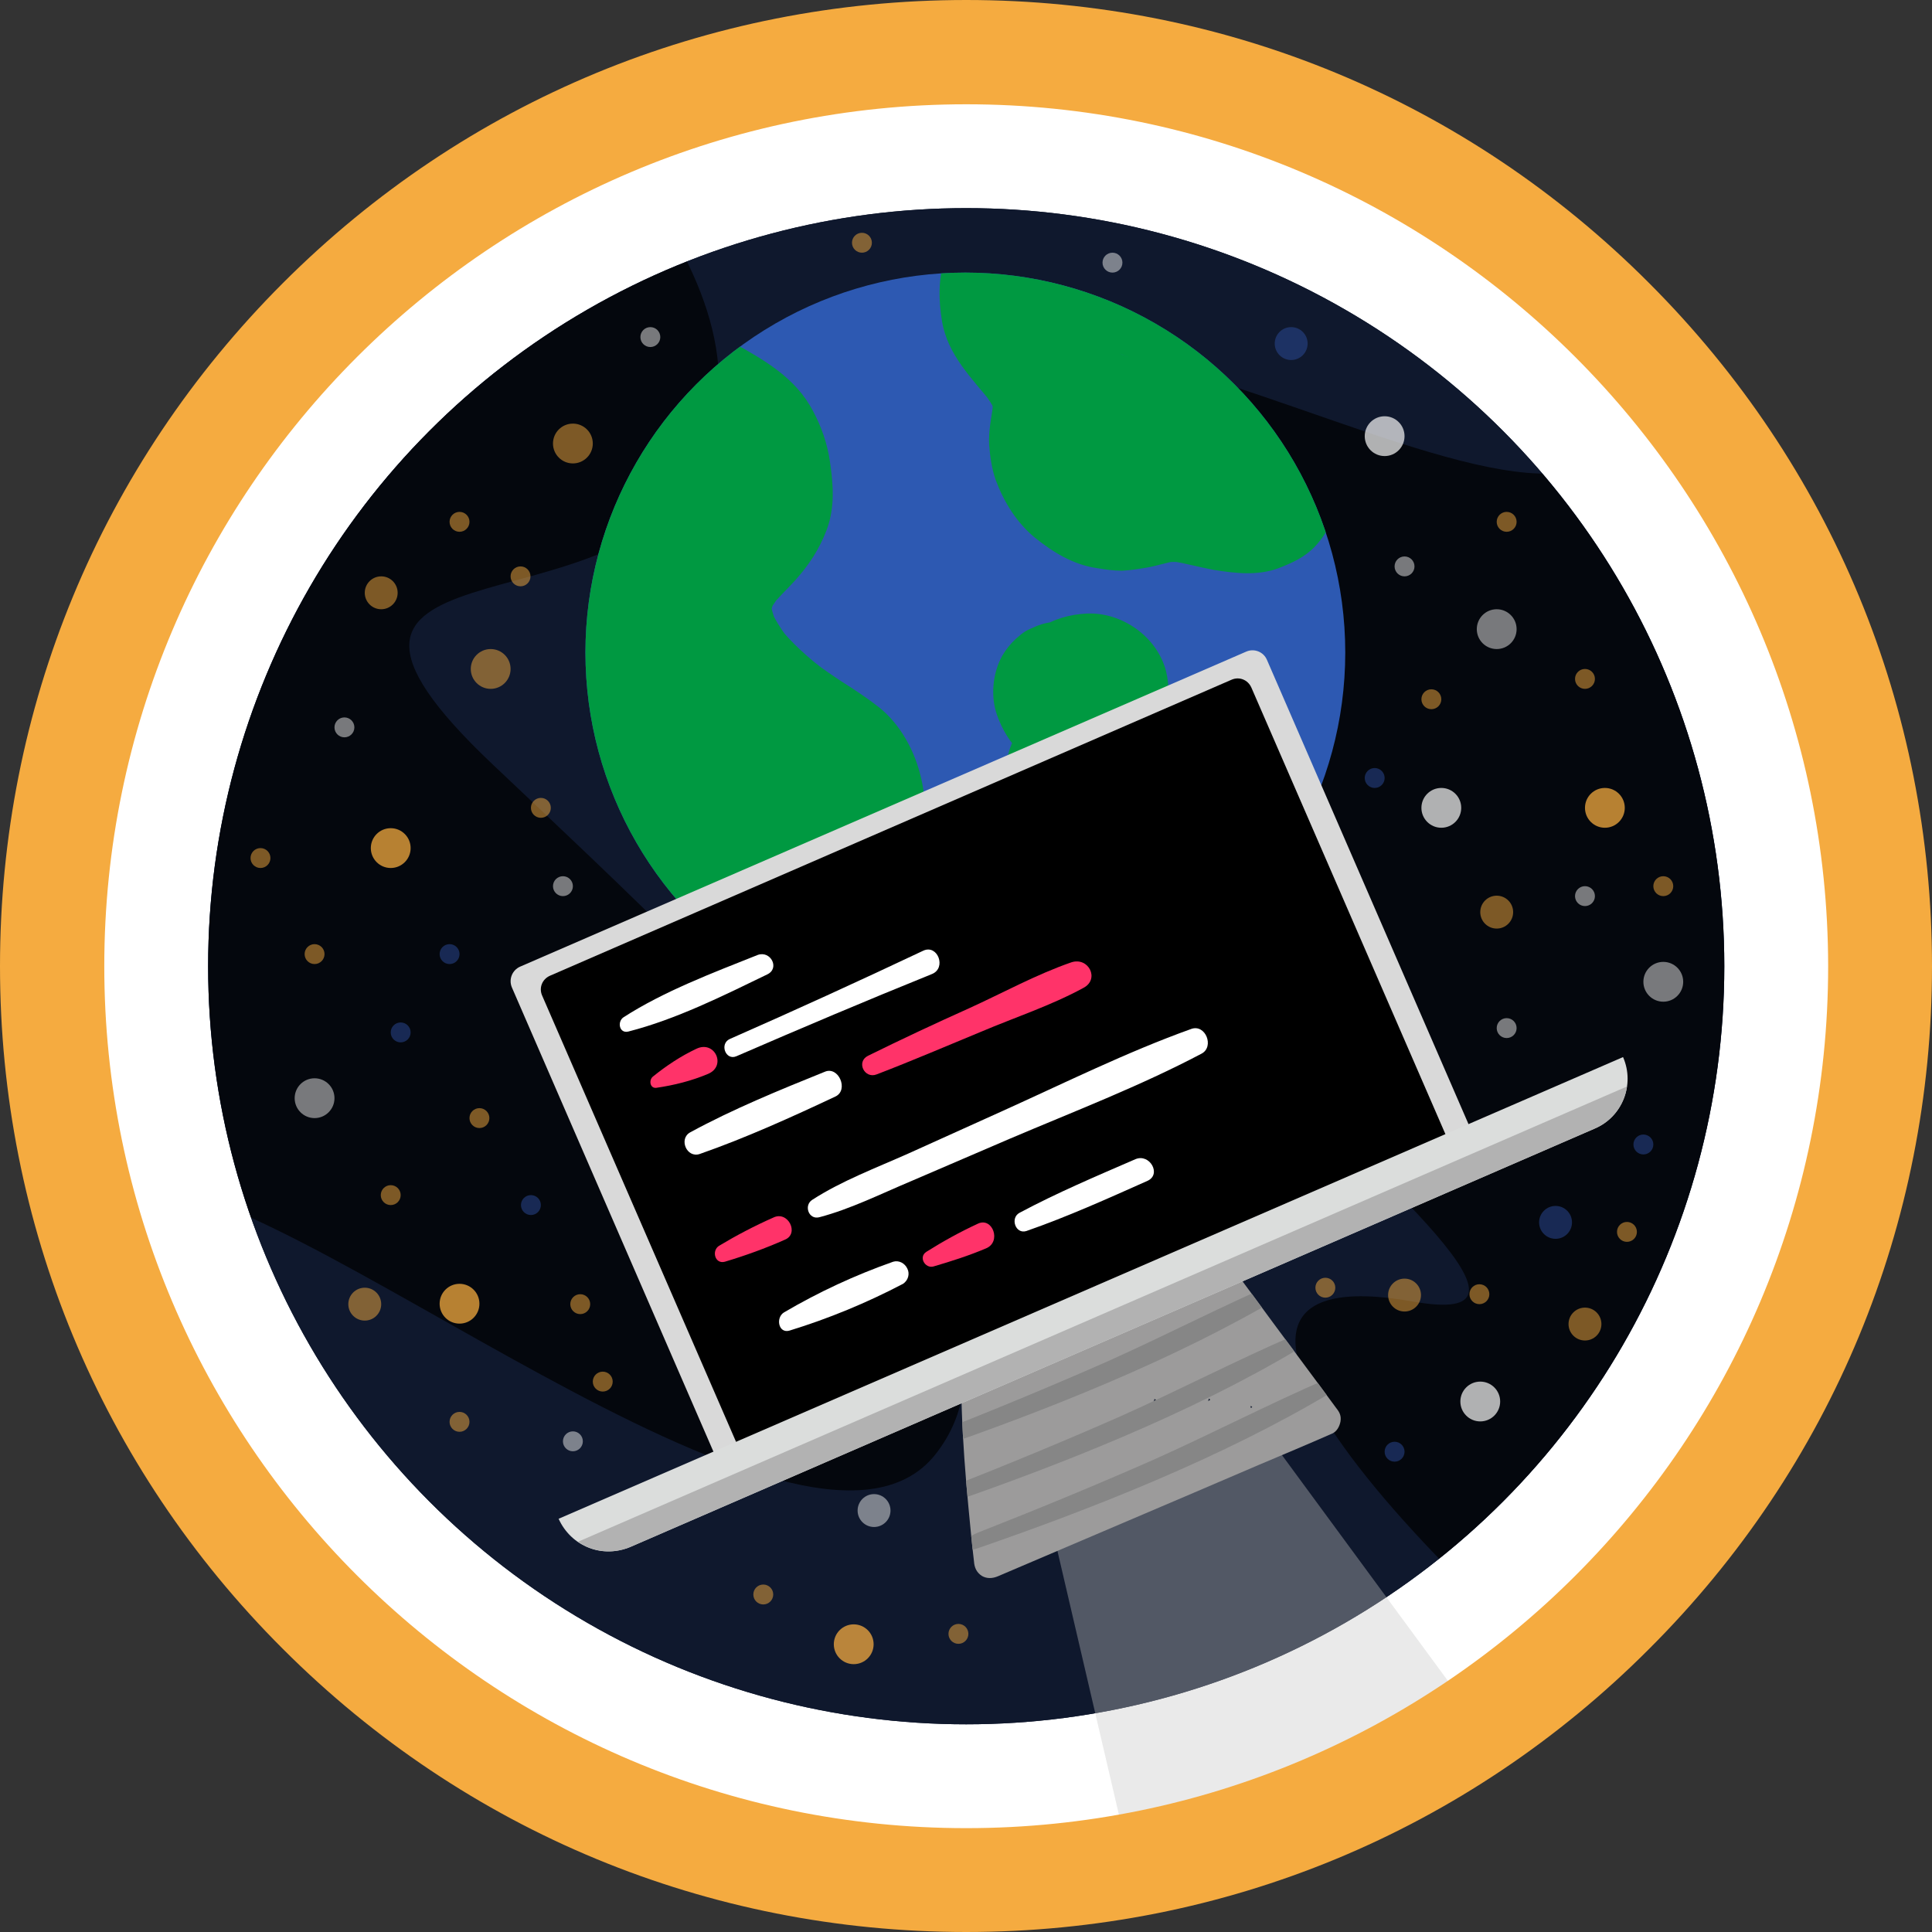 <?xml version="1.0" encoding="utf-8"?>
<!-- Generator: Adobe Illustrator 22.0.0, SVG Export Plug-In . SVG Version: 6.00 Build 0)  -->
<svg version="1.1" id="Layer_1" xmlns="http://www.w3.org/2000/svg" xmlns:xlink="http://www.w3.org/1999/xlink" x="0px" y="0px"
	 viewBox="0 0 446.5 446.5" style="enable-background:new 0 0 446.5 446.5;" xml:space="preserve">
<rect x="0" y="0" width="446.5" height="446.5" fill="#333333" stroke="none"/>
<g>
	<circle style="fill:#FFFFFF;" cx="223.3" cy="223.3" r="213"/>
</g>
<g>
	<defs>
		<circle id="SVGID_1_" cx="223.3" cy="223.3" r="175.2"/>
	</defs>
	<use xlink:href="#SVGID_1_"  style="overflow:visible;fill:#0F182D;"/>
	<clipPath id="SVGID_2_">
		<use xlink:href="#SVGID_1_"  style="overflow:visible;"/>
	</clipPath>
	<g style="clip-path:url(#SVGID_2_);">
		<g>
			<defs>
				<circle id="SVGID_3_" cx="223.6" cy="223.5" r="176.8"/>
			</defs>
			<use xlink:href="#SVGID_3_"  style="overflow:visible;fill:#0F182D;"/>
			<clipPath id="SVGID_4_">
				<use xlink:href="#SVGID_3_"  style="overflow:visible;"/>
			</clipPath>
			<g style="clip-path:url(#SVGID_4_);">
				<g id="grey_splodge" transform="translate(0, 16.5)" style="opacity:0.72;">
					<g id="Path">
						<path d="M521.2,82.5C460,26.8,371.2-25.3,377.7,67.2c5.6,79.4-153.1-57.4-177.3,20.2c-22.7,72.9,193,208.8,126.2,196.9
							s0.3,65.4,83.6,125.4c70.1,50.4,49.6-8.6,74.9-12.4c33.4-5.1,155.1,99.9,185.2,61.8c29.2-37-42.8-103.1-102.3-159.4
							c-57-53.9,28.5-29.4,47.4-67.5C636.6,189.5,586,141.5,521.2,82.5z"/>
					</g>
				</g>
				<g id="grey_splodge_1_" transform="translate(0, 16.5)" style="opacity:0.72;">
					<g id="Path_1_">
						<path d="M67.1-57C5.8-112.7-83-164.7-76.4-72.3c5.6,79.4-153.1-57.4-177.3,20.2c-22.7,72.9,193,208.8,126.2,196.9
							s0.3,65.4,83.6,125.4c70.1,50.4,49.6-8.6,74.9-12.4c33.4-5.1,155.1,99.9,185.2,61.8c29.2-37-42.8-103.1-102.3-159.4
							c-57-53.9,28.5-29.4,47.4-67.5C182.4,50,131.9,2,67.1-57z"/>
					</g>
				</g>
			</g>
		</g>
	</g>
	<g style="clip-path:url(#SVGID_2_);">
		<defs>
			<circle id="SVGID_5_" cx="223.1" cy="150.8" r="87.8"/>
		</defs>
		<use xlink:href="#SVGID_5_"  style="overflow:visible;fill:#2D59B2;"/>
		<clipPath id="SVGID_6_">
			<use xlink:href="#SVGID_5_"  style="overflow:visible;"/>
		</clipPath>
		<g style="clip-path:url(#SVGID_6_);">
			<g>
				<path style="fill:#009941;" d="M-64.4,70.2c3.2,0,3.2-5,0-5C-67.7,65.2-67.7,70.2-64.4,70.2L-64.4,70.2z"/>
			</g>
		</g>
		<g style="clip-path:url(#SVGID_6_);">
			<g>
				<path style="fill:#009941;" d="M122,89.9c2.7-0.1,5.3,0.1,7.9,0.4c-1.1-0.1-2.2-0.3-3.3-0.4c6,0.9,11.8,2.7,17.4,5.1
					c-1-0.4-2-0.8-3-1.3c4.4,1.9,8.6,4,12.8,6.2c4,2.1,8.2,4.2,11.8,6.9c-0.8-0.7-1.7-1.3-2.5-2c1.2,0.9,2.3,2,3.3,3.2
					c-0.7-0.8-1.3-1.7-2-2.5c1,1.3,1.8,2.7,2.4,4.2c-0.4-1-0.8-2-1.3-3c1,2.3,1.6,4.7,1.9,7.1c-0.1-1.1-0.3-2.2-0.4-3.3
					c0.3,2,0.3,3.9,0.1,5.9c0.1-1.1,0.3-2.2,0.4-3.3c-0.2,1.3-0.5,2.5-1,3.7c0.4-1,0.8-2,1.3-3c-0.6,1.4-1.4,2.6-2.3,3.8
					c0.7-0.8,1.3-1.7,2-2.5c-1.2,1.5-2.5,2.9-3.8,4.3c-2,2.1-3.8,4.3-5.5,6.6c-1.7,2.2-2.8,4.8-3.8,7.4c-0.7,1.9-0.9,4-1.1,6
					c-0.1,1.1-0.1,2.2,0,3.3c0.2,2,0.4,4.1,1,6c0.6,2,1.5,3.9,2.3,5.8c0.9,2,2.2,3.9,3.5,5.6c3.5,4.6,7.4,8.6,11.9,12.2
					c2.8,2.3,5.7,4.5,8.7,6.5c2.3,1.5,4.7,2.9,7,4.5c-0.8-0.7-1.7-1.3-2.5-2c1.2,0.9,2.3,2,3.2,3.1c-0.7-0.8-1.3-1.7-2-2.5
					c0.9,1.2,1.7,2.5,2.3,3.8c-0.4-1-0.8-2-1.3-3c0.8,1.9,1.3,3.8,1.6,5.8c-0.1-1.1-0.3-2.2-0.4-3.3c0.3,2.6,0.3,5.1,0,7.7
					c0.1-1.1,0.3-2.2,0.4-3.3c-0.4,3.3-1.3,6.5-2.6,9.6c0.4-1,0.8-2,1.3-3c-1.1,2.7-2.6,5.3-4.4,7.6c0.7-0.8,1.3-1.7,2-2.5
					c-1.6,2-3.3,3.8-5.3,5.4c0.8-0.7,1.7-1.3,2.5-2c-1.9,1.5-4,2.7-6.2,3.6c1-0.4,2-0.8,3-1.3c-2.1,0.9-4.3,1.5-6.5,1.8
					c1.1-0.1,2.2-0.3,3.3-0.4c-2,0.2-4,0.3-6,0c1.1,0.1,2.2,0.3,3.3,0.4c-2.2-0.3-4.3-0.9-6.4-1.8c1,0.4,2,0.8,3,1.3
					c-2.2-1-4.3-2.2-6.2-3.7c0.8,0.7,1.7,1.3,2.5,2c-3-2.3-5.5-5.1-7.9-8.1c0.7,0.8,1.3,1.7,2,2.5c-6.1-7.9-10.6-17.2-14.4-26.4
					c0.4,1,0.8,2,1.3,3c-5.9-14-9.9-28.8-11.9-43.9c0.1,1.1,0.3,2.2,0.4,3.3c-0.6-4.8-1.1-9.6-1.3-14.5c-0.2-4.7-0.5-9.7,0-14.5
					c-0.1,1.1-0.3,2.2-0.4,3.3c0.1-0.7,0.3-1.4,0.5-2.1c-0.4,1-0.8,2-1.3,3c0.3-0.7,0.7-1.4,1.2-2c-0.7,0.8-1.3,1.7-2,2.5
					c0.7-0.8,1.4-1.5,2.3-2.2c-0.8,0.7-1.7,1.3-2.5,2c1.1-0.8,2.3-1.5,3.6-2.1c-1,0.4-2,0.8-3,1.3c1.5-0.6,3-1,4.6-1.2
					c-1.1,0.1-2.2,0.3-3.3,0.4c1.7-0.2,3.4-0.2,5.1,0c-1.1-0.1-2.2-0.3-3.3-0.4c1.8,0.3,3.5,0.7,5.2,1.4c-1-0.4-2-0.8-3-1.3
					c1.5,0.6,2.8,1.4,4.1,2.4c-0.8-0.7-1.7-1.3-2.5-2c1.1,0.9,2,1.8,2.9,2.9c-0.7-0.8-1.3-1.7-2-2.5c0.7,1,1.4,2,1.9,3.1
					c-0.4-1-0.8-2-1.3-3c0.3,0.7,0.5,1.4,0.6,2.1c-0.1-1.1-0.3-2.2-0.4-3.3c0,0.6,0,1.1,0,1.7c0.1-1.1,0.3-2.2,0.4-3.3
					c-0.1,0.5-0.2,1-0.4,1.5c0.4-1,0.8-2,1.3-3c-0.3,0.8-0.8,1.5-1.3,2.2c0.7-0.8,1.3-1.7,2-2.5c-1.7,2.1-3.8,3.7-5.8,5.5
					c-3.5,3.3-5.8,7.2-7.5,11.6c-0.5,1.2-0.9,2.5-1.1,3.8c-0.4,2.4-0.8,4.9-0.7,7.3c0.3,4.9,1.4,9.3,3.7,13.6
					c1.4,2.6,4.6,5.1,7.5,5.7c2.8,0.6,5.5,0.5,8.1-0.6c2.4-1,4.7-2.7,6-5.1c1.6-3.1,1.9-6.2,1.3-9.6c-2.1-11.4-4.4-22.9-6.4-34.3
					c0.1,1.1,0.3,2.2,0.4,3.3c0-0.3,0-0.5,0-0.8c-0.1,1.1-0.3,2.2-0.4,3.3c0-0.1,0.1-0.2,0.1-0.4c-0.4,1-0.8,2-1.3,3
					c0.1-0.1,0.1-0.2,0.2-0.3c-0.7,0.8-1.3,1.7-2,2.5c0.1-0.1,0.1-0.1,0.2-0.2c-0.8,0.7-1.7,1.3-2.5,2c0.1-0.1,0.2-0.1,0.3-0.2
					c-1,0.4-2,0.8-3,1.3c0.3-0.1,0.6-0.2,0.9-0.2c-1.1,0.1-2.2,0.3-3.3,0.4c1-0.1,2.1,0.1,3.1,0.2c-1.1-0.1-2.2-0.3-3.3-0.4
					c3.5,0.5,6.9,1.4,10.1,2.8c-1-0.4-2-0.8-3-1.3c3.1,1.3,6,3,8.7,5c-0.8-0.7-1.7-1.3-2.5-2c0.2,0.2,0.4,0.3,0.6,0.5
					c-0.7-0.8-1.3-1.7-2-2.5c0.1,0.1,0.2,0.2,0.2,0.3c-0.4-1-0.8-2-1.3-3c0,0.1,0.1,0.2,0.1,0.4c-0.1-1.1-0.3-2.2-0.4-3.3
					c0.1,0.3,0.1,0.5,0,0.8c0.1-1.1,0.3-2.2,0.4-3.3c-0.1,0.4-0.2,0.8-0.4,1.2c0.4-1,0.8-2,1.3-3c-0.7,1.4-1.5,2.7-2.4,4
					c0.7-0.8,1.3-1.7,2-2.5c-1.9,2.5-4.3,4.7-6.4,7.1c-2.7,3-5.3,6.3-7,10.1c-1.7,3.8-3.2,7.6-3.8,11.7c-0.7,4.2-1.1,8.3-0.8,12.5
					c0.5,7.9,2.4,15.5,5.4,22.8c3.2,7.8,7,15.3,10.8,22.8c3.5,6.9,7,13.8,10.5,20.7c1.7,3.4,3.2,7,5.2,10.2c3.7,5.8,10,9.7,17,9.2
					c5.7-0.4,11.4-2.7,15.3-7.1c3.1-3.4,5.4-7.5,6.4-12c1.2-5,1-9.8,0-14.9c-0.9-4.3-2.9-8.5-4.9-12.4c-3.8-7.2-8.2-14.2-12.8-20.9
					c-5.2-7.7-10.8-15.2-16.6-22.4c-1.9-2.3-6-3.7-8.8-3.7c-3.1,0-6.7,1.4-8.8,3.7c-2.2,2.4-3.8,5.5-3.7,8.8
					c0.1,1.1,0.3,2.2,0.4,3.3c0.6,2.1,1.7,4,3.2,5.5c1.3,1.6,2.5,3.2,3.8,4.8c-0.7-0.8-1.3-1.7-2-2.5c4.9,6.3,9.5,12.9,13.9,19.6
					c2.2,3.3,4.2,6.7,6.3,10.1c2,3.4,4,6.7,5.5,10.3c-0.4-1-0.8-2-1.3-3c1,2.3,1.7,4.7,2.1,7.2c-0.1-1.1-0.3-2.2-0.4-3.3
					c0.2,1.6,0.2,3.2,0,4.8c0.1-1.1,0.3-2.2,0.4-3.3c-0.2,1.5-0.6,3-1.2,4.4c0.4-1,0.8-2,1.3-3c-0.5,1.1-1,2.1-1.7,3
					c0.7-0.8,1.3-1.7,2-2.5c-0.6,0.8-1.3,1.5-2.2,2.2c0.8-0.7,1.7-1.3,2.5-2c-0.7,0.5-1.3,0.9-2.1,1.3c1-0.4,2-0.8,3-1.3
					c-0.8,0.3-1.6,0.6-2.5,0.7c1.1-0.1,2.2-0.3,3.3-0.4c-0.7,0.1-1.4,0.1-2.2,0c1.1,0.1,2.2,0.3,3.3,0.4c-0.6-0.1-1.1-0.3-1.7-0.5
					c1,0.4,2,0.8,3,1.3c-0.4-0.2-0.8-0.4-1.2-0.7c0.8,0.7,1.7,1.3,2.5,2c-0.4-0.3-0.8-0.7-1.1-1.1c0.7,0.8,1.3,1.7,2,2.5
					c-1.3-1.8-2.2-4-3.2-6c-1.1-2.2-2.2-4.4-3.3-6.6c-2.2-4.3-4.3-8.5-6.5-12.8c-4.2-8.3-8.7-16.6-12.3-25.2c0.4,1,0.8,2,1.3,3
					c-2.3-5.5-4.2-11.2-5-17.2c0.1,1.1,0.3,2.2,0.4,3.3c-0.5-3.9-0.5-7.8,0-11.6c-0.1,1.1-0.3,2.2-0.4,3.3c0.4-3,1.2-6,2.4-8.8
					c-0.4,1-0.8,2-1.3,3c1-2.2,2.1-4.2,3.6-6.1c-0.7,0.8-1.3,1.7-2,2.5c3.8-4.9,8.7-8.9,11.8-14.3c1.6-2.8,2.8-5.9,2.8-9.3
					c0-2.5-0.7-5-2-7.2c-1.4-2.4-3.3-3.8-5.6-5.4c-2.3-1.7-4.7-3.1-7.2-4.3c-3.4-1.6-6.9-3-10.6-3.8c-1.8-0.4-3.6-0.7-5.4-0.9
					c-2.9-0.4-5.5-0.8-8.4,0c-4.8,1.3-8.7,4.9-10,9.7c-1,3.5-0.2,6.9,0.5,10.4c0.6,3.2,1.2,6.5,1.8,9.7c1.4,7.3,2.7,14.5,4.1,21.8
					c7.6-3.2,15.2-6.4,22.8-9.6c-0.3-0.5-0.6-1.1-0.8-1.6c0.4,1,0.8,2,1.3,3c-0.5-1.4-0.9-2.7-1.1-4.2c0.1,1.1,0.3,2.2,0.4,3.3
					c-0.2-1.6-0.2-3.1,0-4.7c-0.1,1.1-0.3,2.2-0.4,3.3c0.2-1.6,0.6-3.1,1.2-4.5c-0.4,1-0.8,2-1.3,3c0.6-1.3,1.3-2.6,2.1-3.8
					c-0.7,0.8-1.3,1.7-2,2.5c1.3-1.7,2.9-3,4.5-4.4c2.2-1.9,4.1-4,5.7-6.5c1.1-1.5,1.8-3.5,2.4-5.2c0.6-1.9,0.9-4,0.7-6
					c-0.3-4.2-1.6-8.2-4.2-11.5c-2.5-3.3-4.7-5.6-8.1-7.9c-2.3-1.6-5-2.7-7.6-3.6c-5.4-1.9-11.4-1.9-17-0.7
					c-6.7,1.4-12.6,5.6-16.6,11.1c-4.1,5.7-3.6,13.6-3.5,20.3c0.2,11.4,1.6,22.9,3.9,34.1c2.1,10.2,5.1,20.2,9.1,29.9
					c4,10,8.5,20.1,14.7,29c6.6,9.4,15.1,17.9,26.4,21.1c12.9,3.6,26.9-0.8,36.5-10c8.7-8.4,13.6-20.7,13.9-32.7
					c0.2-6.3-1.2-12.9-4.4-18.4c-1.6-2.8-3.7-5.4-6.2-7.4c-2.8-2.2-5.7-4.1-8.7-6c-2.1-1.4-4.2-2.8-6.2-4.4c0.8,0.7,1.7,1.3,2.5,2
					c-4-3.1-7.9-6.5-11-10.5c0.7,0.8,1.3,1.7,2,2.5c-1.5-2-2.8-4.1-3.8-6.4c0.4,1,0.8,2,1.3,3c-0.6-1.5-1-3-1.3-4.6
					c0.1,1.1,0.3,2.2,0.4,3.3c-0.1-1.2-0.1-2.3,0-3.5c-0.1,1.1-0.3,2.2-0.4,3.3c0.2-1.1,0.5-2.2,0.9-3.3c-0.4,1-0.8,2-1.3,3
					c0.6-1.5,1.5-2.8,2.5-4.1c-0.7,0.8-1.3,1.7-2,2.5c1.7-2.2,3.8-4.1,5.7-6.2c3.2-3.6,5.5-7.1,7.2-11.5c2-5.2,1.6-10.6,0.8-16
					c-0.6-4-1.9-7.9-3.9-11.6c-4-7.7-11.4-11.9-18.7-15.9c-7-3.8-14.2-7.4-21.7-10.2c-8-3-16.7-4.8-25.3-4.6
					c-3.3,0.1-6.5,1.3-8.8,3.7c-2.2,2.2-3.8,5.7-3.7,8.8c0.1,3.2,1.2,6.6,3.7,8.8C115.6,88.4,118.6,90,122,89.9L122,89.9z"/>
			</g>
		</g>
		<g style="clip-path:url(#SVGID_6_);">
			<g>
				<path style="fill:#009941;" d="M225.7,47.7c-3.5,3.3-5.8,7.5-7.3,12c-1.6,4.7-1.5,9.6-0.7,14.5c1.3,7.9,7,13.3,11.8,19.3
					c-0.7-0.8-1.3-1.7-2-2.5c1.1,1.4,2,2.8,2.7,4.4c-0.4-1-0.8-2-1.3-3c0.4,1,0.7,1.9,0.8,3c-0.1-1.1-0.3-2.2-0.4-3.3
					c0.2,1.4,0.1,2.8-0.1,4.2c0.1-1.1,0.3-2.2,0.4-3.3c-0.4,3.2-1.2,6.5-1,9.8c0.2,2.7,0.6,5.5,1.5,8.1c1.9,5.1,4.8,9.8,9,13.3
					c4.2,3.4,8.9,6.3,14.4,7.1c1.9,0.3,3.8,0.6,5.8,0.6c1.9-0.1,3.8-0.4,5.6-0.7c2.4-0.4,4.7-1.2,7.1-1.6c-1.1,0.1-2.2,0.3-3.3,0.4
					c1.8-0.2,3.6-0.2,5.4,0.1c-1.1-0.1-2.2-0.3-3.3-0.4c3.3,0.5,6.4,1.4,9.7,2c4.9,0.8,10.2,1.4,15-0.4c3.1-1.2,6-2.5,8.4-5
					c3-3.2,5-7.3,5-11.7c0-5.6-2.9-10.3-5.5-15.1c-3.5-6.6-7-13.1-10.6-19.7c-2-3.7-4.3-7.1-7-10.2c-2.7-3.1-6.3-5.7-10-7.5
					c-4.4-2.2-9-4-13.6-5.8c-3.9-1.5-7.8-2.8-11.8-4c-2.9-0.9-7-0.4-9.6,1.3c-2.8,1.8-4.7,4.3-5.7,7.5c-2.9,8.9,0.5,18.1,5.1,25.7
					c1.7,2.8,3.5,5.5,5.1,8.3c1.6,2.9,3.1,5.9,4.4,9c-0.4-1-0.8-2-1.3-3c1,2.4,1.9,4.8,2.7,7.3c1.5,4.8,5.3,8.3,10.4,9
					c2.3,0.3,4.3,0,6.5-0.9c2.6-1.1,4.3-2.8,6-5.1c0.1-0.1,0.1-0.2,0.2-0.3c-0.7,0.8-1.3,1.7-2,2.5c0.3-0.4,0.7-0.8,1.1-1.1
					c-0.8,0.7-1.7,1.3-2.5,2c0.4-0.3,0.9-0.5,1.3-0.7c-1,0.4-2,0.8-3,1.3c0.5-0.2,1-0.3,1.5-0.4c-1.1,0.1-2.2,0.3-3.3,0.4
					c0.6-0.1,1.2-0.1,1.9,0c-1.1-0.1-2.2-0.3-3.3-0.4c0.5,0.1,1,0.2,1.5,0.4c-1-0.4-2-0.8-3-1.3c0.4,0.2,0.7,0.4,1.1,0.6
					c-0.8-0.7-1.7-1.3-2.5-2c0.1,0.1,0.2,0.1,0.2,0.2c2.6,2.2,5.3,3.7,8.8,3.7c3.1,0,6.7-1.4,8.8-3.7c2.2-2.4,3.8-5.5,3.7-8.8
					c-0.1-3.1-1.1-6.8-3.7-8.8c-2.4-2-4.6-3.5-7.7-4.3c-2.7-0.7-4.8-0.7-7.4-0.4c-2.5,0.3-4.7,1-7,2.3c-2.7,1.6-4.5,3.6-6.3,6.2
					c7.6,1,15.2,2,22.8,3c-2-6.4-4.7-12.6-7.9-18.5c-2.7-4.9-6.1-9.4-8.4-14.5c0.4,1,0.8,2,1.3,3c-0.7-1.7-1.2-3.4-1.5-5.1
					c0.1,1.1,0.3,2.2,0.4,3.3c-0.1-1.1-0.1-2.1,0-3.2c-0.1,1.1-0.3,2.2-0.4,3.3c0.1-0.8,0.3-1.6,0.5-2.4c-5.1,2.9-10.2,5.8-15.4,8.7
					c5.8,1.8,11.5,3.8,17.1,6.2c-1-0.4-2-0.8-3-1.3c3.4,1.4,6.7,2.9,9.6,5.1c-0.8-0.7-1.7-1.3-2.5-2c1.6,1.2,2.9,2.6,4.1,4.2
					c-0.7-0.8-1.3-1.7-2-2.5c3.5,4.7,6,10.1,8.8,15.3c1.5,2.7,3,5.5,4.4,8.2c1.5,2.8,3.2,5.6,4.5,8.5c-0.4-1-0.8-2-1.3-3
					c0.3,0.7,0.5,1.3,0.6,2c-0.1-1.1-0.3-2.2-0.4-3.3c0,0.4,0,0.8,0,1.3c0.1-1.1,0.3-2.2,0.4-3.3c-0.1,0.4-0.2,0.7-0.3,1
					c0.4-1,0.8-2,1.3-3c-0.2,0.3-0.3,0.6-0.5,0.9c0.7-0.8,1.3-1.7,2-2.5c-0.4,0.5-0.8,0.9-1.2,1.2c0.8-0.7,1.7-1.3,2.5-2
					c-0.5,0.4-1,0.6-1.5,0.9c1-0.4,2-0.8,3-1.3c-1,0.4-2,0.7-3,0.8c1.1-0.1,2.2-0.3,3.3-0.4c-1.6,0.2-3.2,0.1-4.8,0
					c1.1,0.1,2.2,0.3,3.3,0.4c-2.1-0.3-4.1-0.8-6.1-1.2c-2.9-0.7-5.9-1.2-8.9-1.5c-3-0.3-6.1,0.1-9.1,0.7c-2.2,0.5-4.4,1.2-6.7,1.5
					c1.1-0.1,2.2-0.3,3.3-0.4c-1.3,0.1-2.6,0.1-3.8,0c1.1,0.1,2.2,0.3,3.3,0.4c-1.5-0.2-3-0.6-4.4-1.2c1,0.4,2,0.8,3,1.3
					c-1.5-0.7-2.9-1.5-4.2-2.5c0.8,0.7,1.7,1.3,2.5,2c-1.3-1-2.5-2.2-3.5-3.5c0.7,0.8,1.3,1.7,2,2.5c-1-1.3-1.8-2.7-2.5-4.2
					c0.4,1,0.8,2,1.3,3c-0.5-1.3-0.9-2.6-1.1-4c0.1,1.1,0.3,2.2,0.4,3.3c-0.2-1.6-0.1-3.1,0.1-4.7c-0.1,1.1-0.3,2.2-0.4,3.3
					c0.5-3.4,1.3-6.9,1-10.4c-0.4-3.9-1.3-7.3-3.3-10.8c-2.3-4.1-5.8-7.4-8.7-11.1c0.7,0.8,1.3,1.7,2,2.5c-1.1-1.4-2-2.9-2.8-4.5
					c0.4,1,0.8,2,1.3,3c-0.5-1.2-0.8-2.4-1-3.7c0.1,1.1,0.3,2.2,0.4,3.3c-0.2-1.5-0.2-3,0-4.6c-0.1,1.1-0.3,2.2-0.4,3.3
					c0.2-1.5,0.6-3,1.2-4.4c-0.4,1-0.8,2-1.3,3c0.5-1.2,1.2-2.3,2-3.3c-0.7,0.8-1.3,1.7-2,2.5c0.5-0.7,1.1-1.3,1.7-1.8
					c2.3-2.2,3.7-5.7,3.7-8.8c0-3.1-1.4-6.7-3.7-8.8c-2.4-2.2-5.5-3.8-8.8-3.7C231.2,44.2,228.2,45.3,225.7,47.7L225.7,47.7z"/>
			</g>
		</g>
		<g style="clip-path:url(#SVGID_6_);">
			<g>
				<path style="fill:#009941;" d="M244.8,143.6c-2.3,0.2-3.6,0.4-5.5,1.2c-2.1,0.9-2.6,1.1-4.6,2.9c-1.2,1.1-2.3,2.5-3.1,3.9
					c-2.2,4-2.7,9.3-1.2,13.6c1.2,3.4,3.1,6.6,5.8,9.1c2.1,1.9,4.5,3.5,6.7,5.2c-0.8-0.7-1.7-1.3-2.5-2c1,0.8,2,1.6,2.8,2.6
					c-0.7-0.8-1.3-1.7-2-2.5c0.6,0.8,1.1,1.7,1.6,2.6c-0.4-1-0.8-2-1.3-3c0.3,0.8,0.6,1.6,0.7,2.4c-0.1-1.1-0.3-2.2-0.4-3.3
					c0.1,0.7,0.1,1.4,0,2.1c0.1-1.1,0.3-2.2,0.4-3.3c-0.1,0.6-0.2,1.1-0.5,1.6c0.4-1,0.8-2,1.3-3c-0.2,0.3-0.3,0.6-0.5,0.9
					c0.7-0.8,1.3-1.7,2-2.5c-0.3,0.4-0.6,0.7-1,1c0.8-0.7,1.7-1.3,2.5-2c-0.3,0.2-0.6,0.4-0.9,0.5c1-0.4,2-0.8,3-1.3
					c-0.3,0.1-0.6,0.2-1,0.3c1.1-0.1,2.2-0.3,3.3-0.4c-0.4,0-0.7,0-1,0c1.1,0.1,2.2,0.3,3.3,0.4c-0.2,0-0.5-0.1-0.7-0.2
					c1,0.4,2,0.8,3,1.3c-0.3-0.1-0.6-0.3-0.9-0.5c0.8,0.7,1.7,1.3,2.5,2c-0.4-0.3-0.7-0.6-1-1c0.7,0.8,1.3,1.7,2,2.5
					c-0.5-0.7-0.9-1.4-1.3-2.2c0.4,1,0.8,2,1.3,3c-0.1-0.3-0.2-0.5-0.3-0.8c0.1,1.1,0.3,2.2,0.4,3.3c0-0.1,0-0.3,0-0.4
					c-0.1,1.1-0.3,2.2-0.4,3.3c0-0.1,0-0.2,0.1-0.3c-0.4,1-0.8,2-1.3,3c0.1-0.2,0.2-0.4,0.3-0.6c-0.7,0.8-1.3,1.7-2,2.5
					c1.3-1.6,3.1-2.8,4.6-4.2c2.2-2.2,4.1-4.7,6-7.2c4-5.4,6.1-12.3,4.5-18.9c-2-8-10.2-13.8-18.4-13.4c-3.8,0.2-7.6,1.2-10.8,3.4
					c-3.4,2.3-5.6,4.8-8.1,8.1c-1.8,2.4-2,6.9-1.3,9.6c0.8,2.9,3,6,5.7,7.5c2.9,1.5,6.4,2.3,9.6,1.3c1-0.4,2-0.8,3-1.3
					c1.9-1.1,3.4-2.6,4.5-4.5c0.1-0.1,0.2-0.2,0.2-0.3c-0.7,0.8-1.3,1.7-2,2.5c0.9-1.1,1.9-2.2,3-3.1c-0.8,0.7-1.7,1.3-2.5,2
					c0.7-0.5,1.5-1,2.4-1.3c-1,0.4-2,0.8-3,1.3c0.6-0.2,1.1-0.4,1.7-0.5c-1.1,0.1-2.2,0.3-3.3,0.4c0.7-0.1,1.4-0.1,2.1,0
					c-1.1-0.1-2.2-0.3-3.3-0.4c0.6,0.1,1.1,0.2,1.7,0.4c-1-0.4-2-0.8-3-1.3c0.5,0.2,1,0.5,1.5,0.8c-0.8-0.7-1.7-1.3-2.5-2
					c0.4,0.3,0.7,0.6,0.9,0.9c-0.7-0.8-1.3-1.7-2-2.5c0.3,0.4,0.5,0.8,0.7,1.3c-0.4-1-0.8-2-1.3-3c0.2,0.5,0.3,0.9,0.3,1.4
					c-0.1-1.1-0.3-2.2-0.4-3.3c0.1,0.6,0,1.2-0.1,1.8c0.1-1.1,0.3-2.2,0.4-3.3c-0.2,0.9-0.4,1.8-0.8,2.6c0.4-1,0.8-2,1.3-3
					c-0.7,1.6-1.7,3.1-2.8,4.5c0.7-0.8,1.3-1.7,2-2.5c-1.4,1.8-3,3.6-4.7,5.2c-2.2,2.1-4.5,3.6-5.9,6.4c-3.4,6.5-1.2,13.7,3.4,18.9
					c3.6,4,8.9,5.8,14.1,5.1c5.3-0.7,9.6-3.8,12.4-8.3c2.6-4.3,2.9-9.9,1.6-14.6c-1.1-3.9-3.3-7.6-6.1-10.5c-2.2-2.3-5-3.9-7.5-5.9
					c0.8,0.7,1.7,1.3,2.5,2c-0.9-0.7-1.7-1.4-2.4-2.3c0.7,0.8,1.3,1.7,2,2.5c-0.5-0.7-0.9-1.3-1.3-2.1c0.4,1,0.8,2,1.3,3
					c-0.2-0.5-0.3-1-0.4-1.5c0.1,1.1,0.3,2.2,0.4,3.3c-0.1-0.5-0.1-1,0-1.6c-0.1,1.1-0.3,2.2-0.4,3.3c0.1-0.4,0.2-0.7,0.3-1.1
					c-0.4,1-0.8,2-1.3,3c0.1-0.2,0.2-0.4,0.4-0.6c-0.7,0.8-1.3,1.7-2,2.5c0.2-0.3,0.4-0.5,0.7-0.8c-0.8,0.7-1.7,1.3-2.5,2
					c0.2-0.1,0.4-0.2,0.6-0.3c-1,0.4-2,0.8-3,1.3c0.1,0,0.2-0.1,0.3-0.1c-1.1,0.1-2.2,0.3-3.3,0.4c0.1,0,0.2,0,0.3,0
					c3.4-0.3,6.4-1.2,8.8-3.7c2.2-2.2,3.8-5.7,3.7-8.8c-0.1-3.2-1.2-6.6-3.7-8.8C251.3,145.1,248,143.3,244.8,143.6L244.8,143.6z"/>
			</g>
		</g>
	</g>
	<g style="opacity:0.74;clip-path:url(#SVGID_2_);">
		<circle style="fill:#F5AB40;" cx="90.3" cy="196" r="4.6"/>
	</g>
	<g style="opacity:0.5;clip-path:url(#SVGID_2_);">
		<circle style="fill:#F5AB40;" cx="132.4" cy="102.5" r="4.6"/>
	</g>
	<g style="opacity:0.5;clip-path:url(#SVGID_2_);">
		<circle style="fill:#F5AB40;" cx="113.4" cy="154.6" r="4.6"/>
	</g>
	<g style="opacity:0.5;clip-path:url(#SVGID_2_);">
		<circle style="fill:#ECECEC;" cx="345.9" cy="145.4" r="4.6"/>
	</g>
	<g style="opacity:0.74;clip-path:url(#SVGID_2_);">
		<circle style="fill:#F5AB40;" cx="370.9" cy="186.7" r="4.6"/>
	</g>
	<g style="opacity:0.74;clip-path:url(#SVGID_2_);">
		<circle style="fill:#ECECEC;" cx="333.1" cy="186.7" r="4.6"/>
	</g>
	<g style="opacity:0.74;clip-path:url(#SVGID_2_);">
		<circle style="fill:#F5AB40;" cx="106.2" cy="301.3" r="4.6"/>
	</g>
	<g style="opacity:0.74;clip-path:url(#SVGID_2_);">
		<circle style="fill:#F5AB40;" cx="197.3" cy="380" r="4.6"/>
	</g>
	<g style="opacity:0.74;clip-path:url(#SVGID_2_);">
		<circle style="fill:#ECECEC;" cx="342.1" cy="323.9" r="4.6"/>
	</g>
	<g style="opacity:0.5;clip-path:url(#SVGID_2_);">
		<circle style="fill:#ECECEC;" cx="384.4" cy="226.9" r="4.6"/>
	</g>
	<g style="opacity:0.5;clip-path:url(#SVGID_2_);">
		<circle style="fill:#ECECEC;" cx="72.7" cy="253.8" r="4.6"/>
	</g>
	<g style="opacity:0.5;clip-path:url(#SVGID_2_);">
		<circle style="fill:#2C4C9B;" cx="92.6" cy="238.6" r="2.3"/>
	</g>
	<g style="opacity:0.5;clip-path:url(#SVGID_2_);">
		<circle style="fill:#F5AB40;" cx="84.3" cy="301.4" r="3.8"/>
	</g>
	<g style="opacity:0.5;clip-path:url(#SVGID_2_);">
		<circle style="fill:#F5AB40;" cx="366.3" cy="306" r="3.8"/>
	</g>
	<g style="opacity:0.5;clip-path:url(#SVGID_2_);">
		<circle style="fill:#F5AB40;" cx="88.1" cy="137" r="3.8"/>
	</g>
	<g style="opacity:0.5;clip-path:url(#SVGID_2_);">
		<circle style="fill:#2C4C9B;" cx="359.5" cy="282.5" r="3.8"/>
	</g>
	<g style="opacity:0.5;clip-path:url(#SVGID_2_);">
		<circle style="fill:#F5AB40;" cx="345.9" cy="210.8" r="3.8"/>
	</g>
	<g style="opacity:0.5;clip-path:url(#SVGID_2_);">
		<circle style="fill:#F5AB40;" cx="324.6" cy="299.3" r="3.8"/>
	</g>
	<g style="opacity:0.5;clip-path:url(#SVGID_2_);">
		<circle style="fill:#ECECEC;" cx="202" cy="349.1" r="3.8"/>
	</g>
	<g style="opacity:0.5;clip-path:url(#SVGID_2_);">
		<circle style="fill:#2C4C9B;" cx="298.4" cy="79.4" r="3.8"/>
	</g>
	<g style="opacity:0.5;clip-path:url(#SVGID_2_);">
		<circle style="fill:#F5AB40;" cx="139.3" cy="319.3" r="2.3"/>
	</g>
	<g style="opacity:0.5;clip-path:url(#SVGID_2_);">
		<circle style="fill:#ECECEC;" cx="257.1" cy="60.7" r="2.3"/>
	</g>
	<g style="opacity:0.5;clip-path:url(#SVGID_2_);">
		<circle style="fill:#ECECEC;" cx="132.4" cy="333.1" r="2.3"/>
	</g>
	<g style="opacity:0.5;clip-path:url(#SVGID_2_);">
		<circle style="fill:#ECECEC;" cx="130.1" cy="204.8" r="2.3"/>
	</g>
	<g style="opacity:0.5;clip-path:url(#SVGID_2_);">
		<circle style="fill:#F5AB40;" cx="60.2" cy="198.3" r="2.3"/>
	</g>
	<g style="opacity:0.5;clip-path:url(#SVGID_2_);">
		<circle style="fill:#F5AB40;" cx="120.3" cy="133.2" r="2.3"/>
	</g>
	<g style="opacity:0.5;clip-path:url(#SVGID_2_);">
		<circle style="fill:#F5AB40;" cx="384.4" cy="204.8" r="2.3"/>
	</g>
	<g style="opacity:0.5;clip-path:url(#SVGID_2_);">
		<circle style="fill:#F5AB40;" cx="376" cy="284.7" r="2.3"/>
	</g>
	<g style="opacity:0.5;clip-path:url(#SVGID_2_);">
		<circle style="fill:#2C4C9B;" cx="317.7" cy="179.8" r="2.3"/>
	</g>
	<g style="opacity:0.5;clip-path:url(#SVGID_2_);">
		<circle style="fill:#F5AB40;" cx="366.3" cy="156.9" r="2.3"/>
	</g>
	<g style="opacity:0.5;clip-path:url(#SVGID_2_);">
		<circle style="fill:#F5AB40;" cx="330.8" cy="161.6" r="2.3"/>
	</g>
	<g style="opacity:0.5;clip-path:url(#SVGID_2_);">
		<circle style="fill:#ECECEC;" cx="366.3" cy="207.1" r="2.3"/>
	</g>
	<g style="opacity:0.5;clip-path:url(#SVGID_2_);">
		<circle style="fill:#2C4C9B;" cx="379.8" cy="264.5" r="2.3"/>
	</g>
	<g style="opacity:0.5;clip-path:url(#SVGID_2_);">
		<circle style="fill:#F5AB40;" cx="306.3" cy="297.6" r="2.3"/>
	</g>
	<g style="opacity:0.5;clip-path:url(#SVGID_2_);">
		<circle style="fill:#F5AB40;" cx="199.2" cy="56.1" r="2.3"/>
	</g>
	<g style="opacity:0.5;clip-path:url(#SVGID_2_);">
		<circle style="fill:#ECECEC;" cx="348.2" cy="237.6" r="2.3"/>
	</g>
	<g style="opacity:0.5;clip-path:url(#SVGID_2_);">
		<circle style="fill:#F5AB40;" cx="348.2" cy="120.6" r="2.3"/>
	</g>
	<g style="opacity:0.5;clip-path:url(#SVGID_2_);">
		<circle style="fill:#ECECEC;" cx="150.3" cy="77.9" r="2.3"/>
	</g>
	<g style="opacity:0.5;clip-path:url(#SVGID_2_);">
		<circle style="fill:#2C4C9B;" cx="322.3" cy="335.5" r="2.3"/>
	</g>
	<g style="opacity:0.5;clip-path:url(#SVGID_2_);">
		<circle style="fill:#F5AB40;" cx="341.9" cy="299.1" r="2.3"/>
	</g>
	<g style="opacity:0.5;clip-path:url(#SVGID_2_);">
		<circle style="fill:#F5AB40;" cx="134.1" cy="301.4" r="2.3"/>
	</g>
	<g style="opacity:0.5;clip-path:url(#SVGID_2_);">
		<circle style="fill:#ECECEC;" cx="324.6" cy="130.9" r="2.3"/>
	</g>
	<g style="opacity:0.5;clip-path:url(#SVGID_2_);">
		<circle style="fill:#F5AB40;" cx="106.2" cy="328.6" r="2.3"/>
	</g>
	<g style="opacity:0.5;clip-path:url(#SVGID_2_);">
		<circle style="fill:#F5AB40;" cx="221.5" cy="377.6" r="2.3"/>
	</g>
	<g style="opacity:0.5;clip-path:url(#SVGID_2_);">
		<circle style="fill:#F5AB40;" cx="176.4" cy="368.5" r="2.3"/>
	</g>
	<g style="opacity:0.5;clip-path:url(#SVGID_2_);">
		<circle style="fill:#2C4C9B;" cx="122.7" cy="278.5" r="2.3"/>
	</g>
	<g style="opacity:0.5;clip-path:url(#SVGID_2_);">
		<circle style="fill:#F5AB40;" cx="90.3" cy="276.2" r="2.3"/>
	</g>
	<g style="opacity:0.5;clip-path:url(#SVGID_2_);">
		<circle style="fill:#F5AB40;" cx="110.8" cy="258.4" r="2.3"/>
	</g>
	<g style="opacity:0.5;clip-path:url(#SVGID_2_);">
		<circle style="fill:#F5AB40;" cx="72.7" cy="220.5" r="2.3"/>
	</g>
	<g style="opacity:0.5;clip-path:url(#SVGID_2_);">
		<circle style="fill:#2C4C9B;" cx="103.9" cy="220.5" r="2.3"/>
	</g>
	<g style="opacity:0.5;clip-path:url(#SVGID_2_);">
		<circle style="fill:#F5AB40;" cx="106.2" cy="120.6" r="2.3"/>
	</g>
	<g style="opacity:0.5;clip-path:url(#SVGID_2_);">
		<circle style="fill:#F5AB40;" cx="125" cy="186.7" r="2.3"/>
	</g>
	<g style="opacity:0.5;clip-path:url(#SVGID_2_);">
		<circle style="fill:#ECECEC;" cx="79.6" cy="168.1" r="2.3"/>
	</g>
	<g style="opacity:0.74;clip-path:url(#SVGID_2_);">
		<circle style="fill:#ECECEC;" cx="320" cy="100.8" r="4.6"/>
	</g>
</g>
<g style="opacity:0.37;">
	<polygon style="fill:#C6C6C5;" points="345.9,403.8 262.9,437.9 240.3,340.9 285.7,321.9 	"/>
</g>
<g>
	<defs>
		<path id="SVGID_7_" d="M277.7,284c-1.4-0.9-3.2-1.1-4.8-0.6c-2.4,0.7-4.7,2.4-6.9,3.7c-9.1,5.3-18.2,10.6-27.3,15.9
			c-2.4,1.4-5,2.6-7.1,4.5c-0.7,0.7-1.3,1.4-1.8,2.2c0.1-2,0.2-4.1,0.4-6.1c0.2-2-1.8-3.9-3.7-3.8c-2.1,0.1-3.6,1.6-3.8,3.7
			c-1.2,14.9-0.3,29.8,1.1,44.7c0.4,4.2,0.8,8.5,1.3,12.7c0.1,1.4,0.6,2.5,1.8,3.3c1.2,0.7,2.5,0.6,3.7,0.1
			c20.1-8.6,40.2-17.1,60.2-25.7c5.7-2.4,11.4-4.8,17.1-7.3c1.1-0.5,1.7-1.7,1.9-2.8c0.2-1.3-0.2-2.1-1-3.1
			c-6.3-8.6-12.7-17.1-19-25.7c-3.1-4.2-6.3-8.5-9.4-12.7C279.7,285.9,278.9,284.8,277.7,284z M266.8,323.3c0.1,0.1,0.2,0.1,0.4,0.2
			c-0.2,0.1-0.4,0.3-0.6,0.4C266.7,323.7,266.8,323.5,266.8,323.3z M250.1,315.4C250.1,315.4,250.1,315.4,250.1,315.4
			C250.1,315.4,250.1,315.4,250.1,315.4C250.1,315.4,250.1,315.4,250.1,315.4z M279.4,323.2c0.1,0.1,0.2,0.2,0.3,0.3
			c-0.2,0.1-0.3,0.2-0.5,0.3C279.3,323.6,279.3,323.4,279.4,323.2z M268.5,299.3C268.5,299.3,268.5,299.3,268.5,299.3
			c0,0-0.1,0-0.2,0.1C268.3,299.3,268.4,299.3,268.5,299.3z M268.5,299.3c0.1,0.1,0.1,0.1,0.2,0.2c0.1,0.1,0.3,0.3,0.4,0.4
			c-0.3-0.2-0.6-0.4-0.9-0.5C268.2,299.4,268.4,299.4,268.5,299.3z M236.3,313.7C236.3,313.9,236.3,314,236.3,313.7L236.3,313.7z
			 M289.1,324.9c0.1,0.1,0.2,0.2,0.3,0.3c-0.1,0.1-0.2,0.1-0.3,0.2C289,325.2,289,325.1,289.1,324.9z M275.3,292.4
			c-0.7-0.5-1.7-0.7-2.6-0.5c0.5-0.3,1-0.6,1.5-0.9C274.6,291.5,274.9,292,275.3,292.4z M274.8,290.7
			C275.1,290.6,275.1,290.7,274.8,290.7L274.8,290.7z"/>
	</defs>
	<use xlink:href="#SVGID_7_"  style="overflow:visible;fill:#9C9B9B;"/>
	<clipPath id="SVGID_8_">
		<use xlink:href="#SVGID_7_"  style="overflow:visible;"/>
	</clipPath>
	<g style="clip-path:url(#SVGID_8_);">
		<path style="fill:#868686;" d="M299.1,308.6c-13.4,5.8-26.7,12.7-40.1,18.7c-13.4,5.9-27,11.5-40.5,16.8c-4.4,1.7-4.2,5.1,0,3.6
			c26.1-9,56.4-20.9,81.5-35.9C303.2,309.9,303.1,306.9,299.1,308.6z"/>
	</g>
	<g style="clip-path:url(#SVGID_8_);">
		<path style="fill:#868686;" d="M295.9,296c-13.4,5.8-26.7,12.7-40.1,18.7c-13.4,5.9-27,11.5-40.5,16.8c-4.4,1.7-4.2,5.1,0,3.6
			c26.1-9,56.4-20.9,81.5-35.9C300.1,297.3,300,294.3,295.9,296z"/>
	</g>
	<g style="clip-path:url(#SVGID_8_);">
		<path style="fill:#868686;" d="M306.6,318.7c-13.4,5.8-26.7,12.7-40.1,18.7c-13.4,5.9-27,11.5-40.5,16.8c-4.4,1.7-4.2,5.1,0,3.6
			c26.1-9,56.4-20.9,81.5-35.9C310.8,320,310.6,317,306.6,318.7z"/>
	</g>
</g>
<g>
	<g>
		<path style="fill:#D9D9D9;" d="M120.2,223.4L288,150.6c1.8-0.8,4,0,4.8,1.9l48.8,112.4c0.8,1.8,0,4-1.9,4.8l-167.8,72.8
			c-1.8,0.8-4,0-4.8-1.9l-48.8-112.4C117.5,226.3,118.4,224.2,120.2,223.4z"/>
	</g>
	<g>
		<defs>
			<path id="SVGID_9_" d="M127.1,225.5l157.5-68.4c1.8-0.8,3.8,0,4.6,1.8l48.1,110.7c0.8,1.8,0,3.8-1.8,4.6l-157.5,68.4
				c-1.8,0.8-3.8,0-4.6-1.8l-48.1-110.7C124.5,228.3,125.3,226.3,127.1,225.5z"/>
		</defs>
		<use xlink:href="#SVGID_9_"  style="overflow:visible;"/>
		<clipPath id="SVGID_10_">
			<use xlink:href="#SVGID_9_"  style="overflow:visible;"/>
		</clipPath>
		<g style="clip-path:url(#SVGID_10_);">
			<path style="fill:#EB5F9E;" d="M138.2,190.5c-1-2-2.1-4.3-2.9-6.1l-0.1,0c0.2,1.9,0.4,3.9,0.5,6.2l0.5,8.1l-1.4,0.6l-5.3-5.8
				c-1.6-1.7-2.9-3.3-4.1-4.9l0,0c0.7,1.8,1.7,4.3,2.5,6.5l2.3,6.3l-1.8,0.8l-5.2-14.8l2.4-1l5.4,5.9c1.4,1.5,2.5,2.9,3.5,4.2l0.1,0
				c-0.3-1.6-0.4-3.4-0.6-5.5l-0.4-8l2.4-1l7.1,14l-1.8,0.8L138.2,190.5z"/>
			<path style="fill:#EB5F9E;" d="M146.2,189.2l0.5,5.2l-1.9,0.8l-1.3-16.5l2.2-1l11.1,12.3l-2,0.9l-3.5-3.9L146.2,189.2z
				 M150.2,185.7l-3.2-3.5c-0.7-0.8-1.3-1.6-1.9-2.3l0,0c0.2,0.9,0.3,1.9,0.4,2.9l0.4,4.8L150.2,185.7z"/>
			<path style="fill:#EB5F9E;" d="M157.6,186.9c1.1,0.2,2.5,0.1,3.7-0.5c1.9-0.8,2.6-2.3,1.9-3.7c-0.6-1.3-1.7-1.8-3.9-1.7
				c-2.7,0.2-4.7-0.4-5.5-2.4c-1-2.2,0.2-4.7,3-5.9c1.5-0.6,2.7-0.8,3.5-0.7l0.1,1.7c-0.6-0.1-1.7-0.1-3,0.5c-2,0.8-2.2,2.3-1.8,3.3
				c0.6,1.3,1.7,1.6,4,1.5c2.8-0.1,4.6,0.5,5.5,2.6c1,2.2,0.1,4.8-3.2,6.3c-1.4,0.6-3.1,0.8-4.1,0.7L157.6,186.9z"/>
			<path style="fill:#EB5F9E;" d="M166.5,170.6l-4.4,1.9l-0.7-1.6l10.6-4.6l0.7,1.6l-4.4,1.9l5.5,12.8l-1.9,0.8L166.5,170.6z"/>
			<path style="fill:#EB5F9E;" d="M184.5,170.1l-5.6,2.4l2.2,5.2l6.2-2.7l0.7,1.6l-8.1,3.5l-6.2-14.4l7.8-3.3l0.7,1.6l-5.9,2.5
				l2,4.5l5.6-2.4L184.5,170.1z"/>
			<path style="fill:#EB5F9E;" d="M184.3,161.3c0.9-0.6,2.2-1.3,3.4-1.8c2-0.9,3.4-1,4.7-0.6c1,0.3,1.8,1.1,2.3,2.2
				c0.8,1.9,0.2,3.7-1.1,4.8l0,0.1c1.3-0.1,2.4,0.6,3.4,2c1.3,1.8,2.3,3,2.8,3.5l-1.9,0.8c-0.4-0.3-1.3-1.4-2.4-3
				c-1.3-1.8-2.4-2.2-4.1-1.6l-1.7,0.8l2.7,6.2l-1.9,0.8L184.3,161.3z M189,167.1l1.9-0.8c2-0.9,2.8-2.5,2.1-4.1
				c-0.8-1.9-2.5-2.1-4.5-1.3c-0.9,0.4-1.5,0.7-1.8,1L189,167.1z"/>
			<path style="fill:#EB5F9E;" d="M211.8,165.7c-0.5,0.6-1.8,1.6-3.5,2.3c-4,1.7-8.2,0.5-10.2-4.2c-1.9-4.5-0.2-8.9,4.3-10.8
				c1.8-0.8,3.1-0.9,3.7-0.8l0.2,1.7c-0.8,0-2,0.1-3.2,0.7c-3.4,1.5-4.7,4.6-3.1,8.3c1.5,3.5,4.5,4.9,8,3.4c1.1-0.5,2.2-1.2,2.8-1.9
				L211.8,165.7z"/>
			<path style="fill:#EB5F9E;" d="M208.1,150.8l1.9-0.8l5.5,12.8l6.1-2.6l0.7,1.6l-8,3.4L208.1,150.8z"/>
			<path style="fill:#EB5F9E;" d="M224.7,155.3l0.5,5.2l-1.9,0.8l-1.3-16.5l2.2-1l11.1,12.3l-2,0.9l-3.5-3.9L224.7,155.3z
				 M228.8,151.9l-3.2-3.5c-0.7-0.8-1.3-1.6-1.9-2.3l0,0c0.2,0.9,0.3,1.9,0.4,2.9l0.4,4.8L228.8,151.9z"/>
			<path style="fill:#EB5F9E;" d="M236.2,153.1c1.1,0.2,2.5,0.1,3.7-0.5c1.9-0.8,2.6-2.3,1.9-3.7c-0.6-1.3-1.7-1.8-3.9-1.7
				c-2.7,0.2-4.7-0.4-5.5-2.4c-1-2.2,0.2-4.7,3-5.9c1.5-0.6,2.7-0.8,3.5-0.7l0.1,1.7c-0.6-0.1-1.7-0.1-3,0.5c-2,0.8-2.2,2.3-1.8,3.3
				c0.6,1.3,1.7,1.6,4,1.5c2.8-0.1,4.6,0.5,5.5,2.6c1,2.2,0.1,4.8-3.2,6.3c-1.4,0.6-3.1,0.8-4.1,0.7L236.2,153.1z"/>
			<path style="fill:#EB5F9E;" d="M246.7,148.6c1.1,0.2,2.5,0.1,3.7-0.5c1.9-0.8,2.6-2.3,1.9-3.7c-0.6-1.3-1.7-1.8-3.9-1.7
				c-2.7,0.2-4.7-0.4-5.5-2.4c-1-2.2,0.2-4.7,3-5.9c1.5-0.6,2.7-0.8,3.5-0.7l0.1,1.7c-0.6-0.1-1.7-0.1-3,0.5c-2,0.8-2.2,2.3-1.8,3.3
				c0.6,1.3,1.7,1.6,4,1.5c2.8-0.1,4.6,0.5,5.5,2.6c1,2.2,0.1,4.8-3.2,6.3c-1.4,0.6-3.1,0.8-4.1,0.7L246.7,148.6z"/>
		</g>
		<g style="clip-path:url(#SVGID_10_);">
			<path style="fill:#EB5F9E;" d="M129.4,168.4c-1-2-2.1-4.3-2.9-6.1l-0.1,0c0.2,1.9,0.4,3.9,0.5,6.2l0.5,8.1l-1.4,0.6l-5.3-5.8
				c-1.6-1.7-2.9-3.3-4.1-4.9l0,0c0.7,1.8,1.7,4.3,2.5,6.5l2.3,6.3l-1.8,0.8l-5.2-14.8l2.4-1l5.4,5.9c1.4,1.5,2.5,2.9,3.5,4.2l0.1,0
				c-0.3-1.6-0.4-3.4-0.6-5.5l-0.4-8.1l2.4-1l7.1,14l-1.8,0.8L129.4,168.4z"/>
			<path style="fill:#EB5F9E;" d="M137.3,167.1l0.5,5.2l-1.9,0.8l-1.3-16.5l2.2-1l11.1,12.3l-2,0.9l-3.5-3.9L137.3,167.1z
				 M141.4,163.7l-3.2-3.5c-0.7-0.8-1.3-1.6-1.9-2.3l0,0c0.2,0.9,0.3,1.9,0.4,2.9l0.4,4.8L141.4,163.7z"/>
			<path style="fill:#EB5F9E;" d="M148.8,164.9c1.1,0.2,2.5,0.1,3.7-0.5c1.9-0.8,2.6-2.3,1.9-3.7c-0.6-1.3-1.7-1.8-3.9-1.7
				c-2.7,0.2-4.7-0.4-5.5-2.4c-1-2.2,0.2-4.7,3-5.9c1.5-0.6,2.7-0.8,3.5-0.7l0.1,1.7c-0.6-0.1-1.7-0.1-3,0.5c-2,0.8-2.2,2.3-1.8,3.3
				c0.6,1.3,1.7,1.6,4,1.5c2.8-0.1,4.6,0.5,5.5,2.6c1,2.2,0.1,4.8-3.2,6.3c-1.4,0.6-3.1,0.8-4.1,0.7L148.8,164.9z"/>
			<path style="fill:#EB5F9E;" d="M157.7,148.6l-4.4,1.9l-0.7-1.6l10.6-4.6l0.7,1.6l-4.4,1.9l5.5,12.8l-1.9,0.8L157.7,148.6z"/>
			<path style="fill:#EB5F9E;" d="M175.6,148l-5.6,2.4l2.2,5.2l6.2-2.7l0.7,1.6l-8.1,3.5l-6.2-14.4l7.8-3.3l0.7,1.6l-5.9,2.5l2,4.5
				l5.6-2.4L175.6,148z"/>
			<path style="fill:#EB5F9E;" d="M175.5,139.3c0.9-0.6,2.2-1.3,3.4-1.8c2-0.9,3.4-1,4.7-0.6c1,0.3,1.8,1.1,2.3,2.2
				c0.8,1.9,0.2,3.7-1.1,4.8l0,0.1c1.3-0.1,2.4,0.6,3.4,2c1.3,1.8,2.3,3,2.8,3.5l-1.9,0.8c-0.4-0.3-1.3-1.4-2.4-3
				c-1.3-1.8-2.4-2.2-4.1-1.6l-1.7,0.8l2.7,6.2l-1.9,0.8L175.5,139.3z M180.1,145l1.9-0.8c2-0.9,2.8-2.5,2.1-4.1
				c-0.8-1.9-2.5-2.1-4.5-1.3c-0.9,0.4-1.5,0.7-1.8,1L180.1,145z"/>
			<path style="fill:#EB5F9E;" d="M202.9,143.7c-0.5,0.6-1.8,1.6-3.5,2.3c-4,1.7-8.2,0.5-10.2-4.2c-1.9-4.5-0.2-8.9,4.3-10.8
				c1.8-0.8,3.1-0.9,3.7-0.8l0.2,1.7c-0.9,0-2,0.1-3.2,0.7c-3.4,1.5-4.7,4.6-3.1,8.3c1.5,3.5,4.5,4.9,8,3.4c1.1-0.5,2.2-1.2,2.8-1.9
				L202.9,143.7z"/>
			<path style="fill:#EB5F9E;" d="M199.3,128.8l1.9-0.8l5.5,12.8l6.1-2.6l0.7,1.6l-8,3.4L199.3,128.8z"/>
			<path style="fill:#EB5F9E;" d="M215.9,133.3l0.5,5.2l-1.9,0.8l-1.3-16.5l2.2-1l11.1,12.3l-2,0.9l-3.5-3.9L215.9,133.3z
				 M220,129.8l-3.2-3.5c-0.7-0.8-1.3-1.6-1.9-2.3l0,0c0.2,0.9,0.3,1.9,0.4,2.9l0.4,4.8L220,129.8z"/>
			<path style="fill:#EB5F9E;" d="M227.3,131c1.1,0.2,2.5,0.1,3.7-0.5c1.9-0.8,2.6-2.3,2-3.7c-0.6-1.3-1.7-1.8-3.9-1.7
				c-2.7,0.2-4.7-0.4-5.5-2.4c-1-2.2,0.2-4.7,3-5.9c1.5-0.6,2.7-0.8,3.5-0.7l0.1,1.7c-0.6-0.1-1.7-0.1-3,0.5c-2,0.8-2.2,2.3-1.8,3.3
				c0.6,1.3,1.7,1.6,4.1,1.5c2.8-0.1,4.6,0.5,5.5,2.6c1,2.2,0.1,4.8-3.2,6.3c-1.4,0.6-3.1,0.8-4.1,0.7L227.3,131z"/>
			<path style="fill:#EB5F9E;" d="M237.9,126.5c1.1,0.2,2.5,0.1,3.7-0.5c1.9-0.8,2.6-2.3,1.9-3.7c-0.6-1.3-1.7-1.8-3.9-1.7
				c-2.7,0.2-4.7-0.4-5.5-2.4c-1-2.2,0.2-4.7,3-5.9c1.5-0.6,2.7-0.8,3.5-0.7l0.1,1.7c-0.6-0.1-1.7-0.1-3,0.5c-2,0.8-2.2,2.3-1.8,3.3
				c0.6,1.3,1.7,1.6,4,1.5c2.8-0.1,4.6,0.5,5.5,2.6c1,2.2,0.1,4.8-3.2,6.3c-1.4,0.6-3.1,0.8-4.1,0.7L237.9,126.5z"/>
		</g>
	</g>
	<g>
		<path style="fill:#DBDDDC;" d="M129.1,351l246-106.7l0,0c2.8,6.4-0.2,13.8-6.5,16.5l-222.9,96.7c-3.1,1.3-6.5,1.4-9.6,0.2
			C133,356.5,130.5,354.1,129.1,351L129.1,351z"/>
	</g>
	<g>
		<path style="fill:#B2B2B2;" d="M145.7,357.5l222.9-96.7c4-1.7,6.8-5.4,7.4-9.7L133.6,356.3C137.1,358.8,141.7,359.2,145.7,357.5
			L145.7,357.5z"/>
	</g>
</g>
<g>
	<path style="fill:#FFFFFF;" d="M175.1,220.7c-10.3,4.1-21.7,8.4-31,14.4c-1.5,1-1,3.8,1.1,3.3c11-2.8,22-8.3,32.1-13.2
		C180.3,223.8,178.1,219.6,175.1,220.7z"/>
</g>
<g>
	<path style="fill:#FFFFFF;" d="M213.4,219.7c-14.8,7-29.7,13.8-44.7,20.4c-2.5,1.1-1,5.1,1.5,4c15-6.5,30.1-12.9,45.2-19
		C218.8,223.7,216.7,218.2,213.4,219.7z"/>
</g>
<g>
	<path style="fill:#FFFFFF;" d="M190.6,247.7c-10.4,4.2-21.2,8.6-31.1,14c-2.7,1.5-0.8,6,2.2,5c10.6-3.7,21.2-8.5,31.4-13.3
		C196.2,251.9,193.8,246.3,190.6,247.7z"/>
</g>
<g>
	<path style="fill:#FFFFFF;" d="M275.3,237.8c-14.8,5.3-29.3,12.5-43.7,19l-21.7,9.8c-7.4,3.3-15.4,6.3-22.2,10.7
		c-2,1.3-0.8,4.7,1.7,4c7.2-1.9,14.2-5.4,21.1-8.3l22.8-9.8c14.8-6.3,30.2-12.2,44.4-19.7C280.7,241.9,278.6,236.6,275.3,237.8z"/>
</g>
<g>
	<path style="fill:#FFFFFF;" d="M206.4,291.6c-8.8,3.1-17.2,7-25.2,11.7c-2,1.2-1.3,5,1.3,4.2c9.1-2.8,17.8-6.4,26.2-10.8
		c1.2-0.8,1.6-2.3,1-3.5C209.1,291.9,207.7,291.2,206.4,291.6z"/>
</g>
<g>
	<path style="fill:#FFFFFF;" d="M262.4,267.9c-9,3.9-18.2,7.8-26.8,12.4c-2.2,1.2-0.9,5,1.6,4.2c9.5-3.3,18.8-7.5,28-11.6
		C268.5,271.4,265.7,266.5,262.4,267.9z"/>
</g>
<g>
	<path style="fill:#FF3369;" d="M178.7,281.4c-4.3,1.9-8.5,4.1-12.5,6.5c-1.8,1.1-1,4.3,1.3,3.7c4.7-1.4,9.4-3.1,13.9-5.1
		C184.8,285.1,182.1,279.7,178.7,281.4z"/>
</g>
<g>
	<path style="fill:#FF3369;" d="M160.9,242.4c-3.6,1.7-6.9,3.9-10,6.4c-1,0.8-0.7,2.8,0.8,2.6c4.1-0.6,8.1-1.6,11.9-3.2
		C168,246.4,165.2,240.3,160.9,242.4z"/>
</g>
<g>
	<path style="fill:#FF3369;" d="M226,282.8c-4.1,1.9-8.1,4.1-11.9,6.5c-1.9,1.2-0.3,3.9,1.6,3.4c4.1-1.2,8.2-2.5,12.2-4.2
		C231.5,287,229.4,281.2,226,282.8z"/>
</g>
<g>
	<path style="fill:#FF3369;" d="M247.6,222.4c-8.1,2.8-15.9,7.1-23.6,10.6c-7.8,3.5-15.7,7.2-23.4,11c-2.8,1.4-0.8,5.4,2,4.3
		c8.1-3.1,16-6.5,24-9.8c8-3.4,16.3-6.1,23.8-10.2C254.2,226.3,251.6,221.1,247.6,222.4z"/>
</g>
<g>
	<defs>
		<path id="SVGID_11_" d="M223.3,446.5c-59.6,0-115.7-23.2-157.9-65.4C23.2,339,0,282.9,0,223.3S23.2,107.6,65.4,65.4
			C107.6,23.2,163.6,0,223.3,0S339,23.2,381.1,65.4c42.2,42.2,65.4,98.2,65.4,157.9S423.3,339,381.1,381.1
			C339,423.3,282.9,446.5,223.3,446.5z M223.3,24.1c-109.8,0-199.2,89.3-199.2,199.2c0,109.8,89.3,199.2,199.2,199.2
			s199.2-89.3,199.2-199.2C422.4,113.4,333.1,24.1,223.3,24.1z"/>
	</defs>
	<use xlink:href="#SVGID_11_"  style="overflow:visible;fill:#F5AB40;"/>
	<clipPath id="SVGID_12_">
		<use xlink:href="#SVGID_11_"  style="overflow:visible;"/>
	</clipPath>
</g>
</svg>
